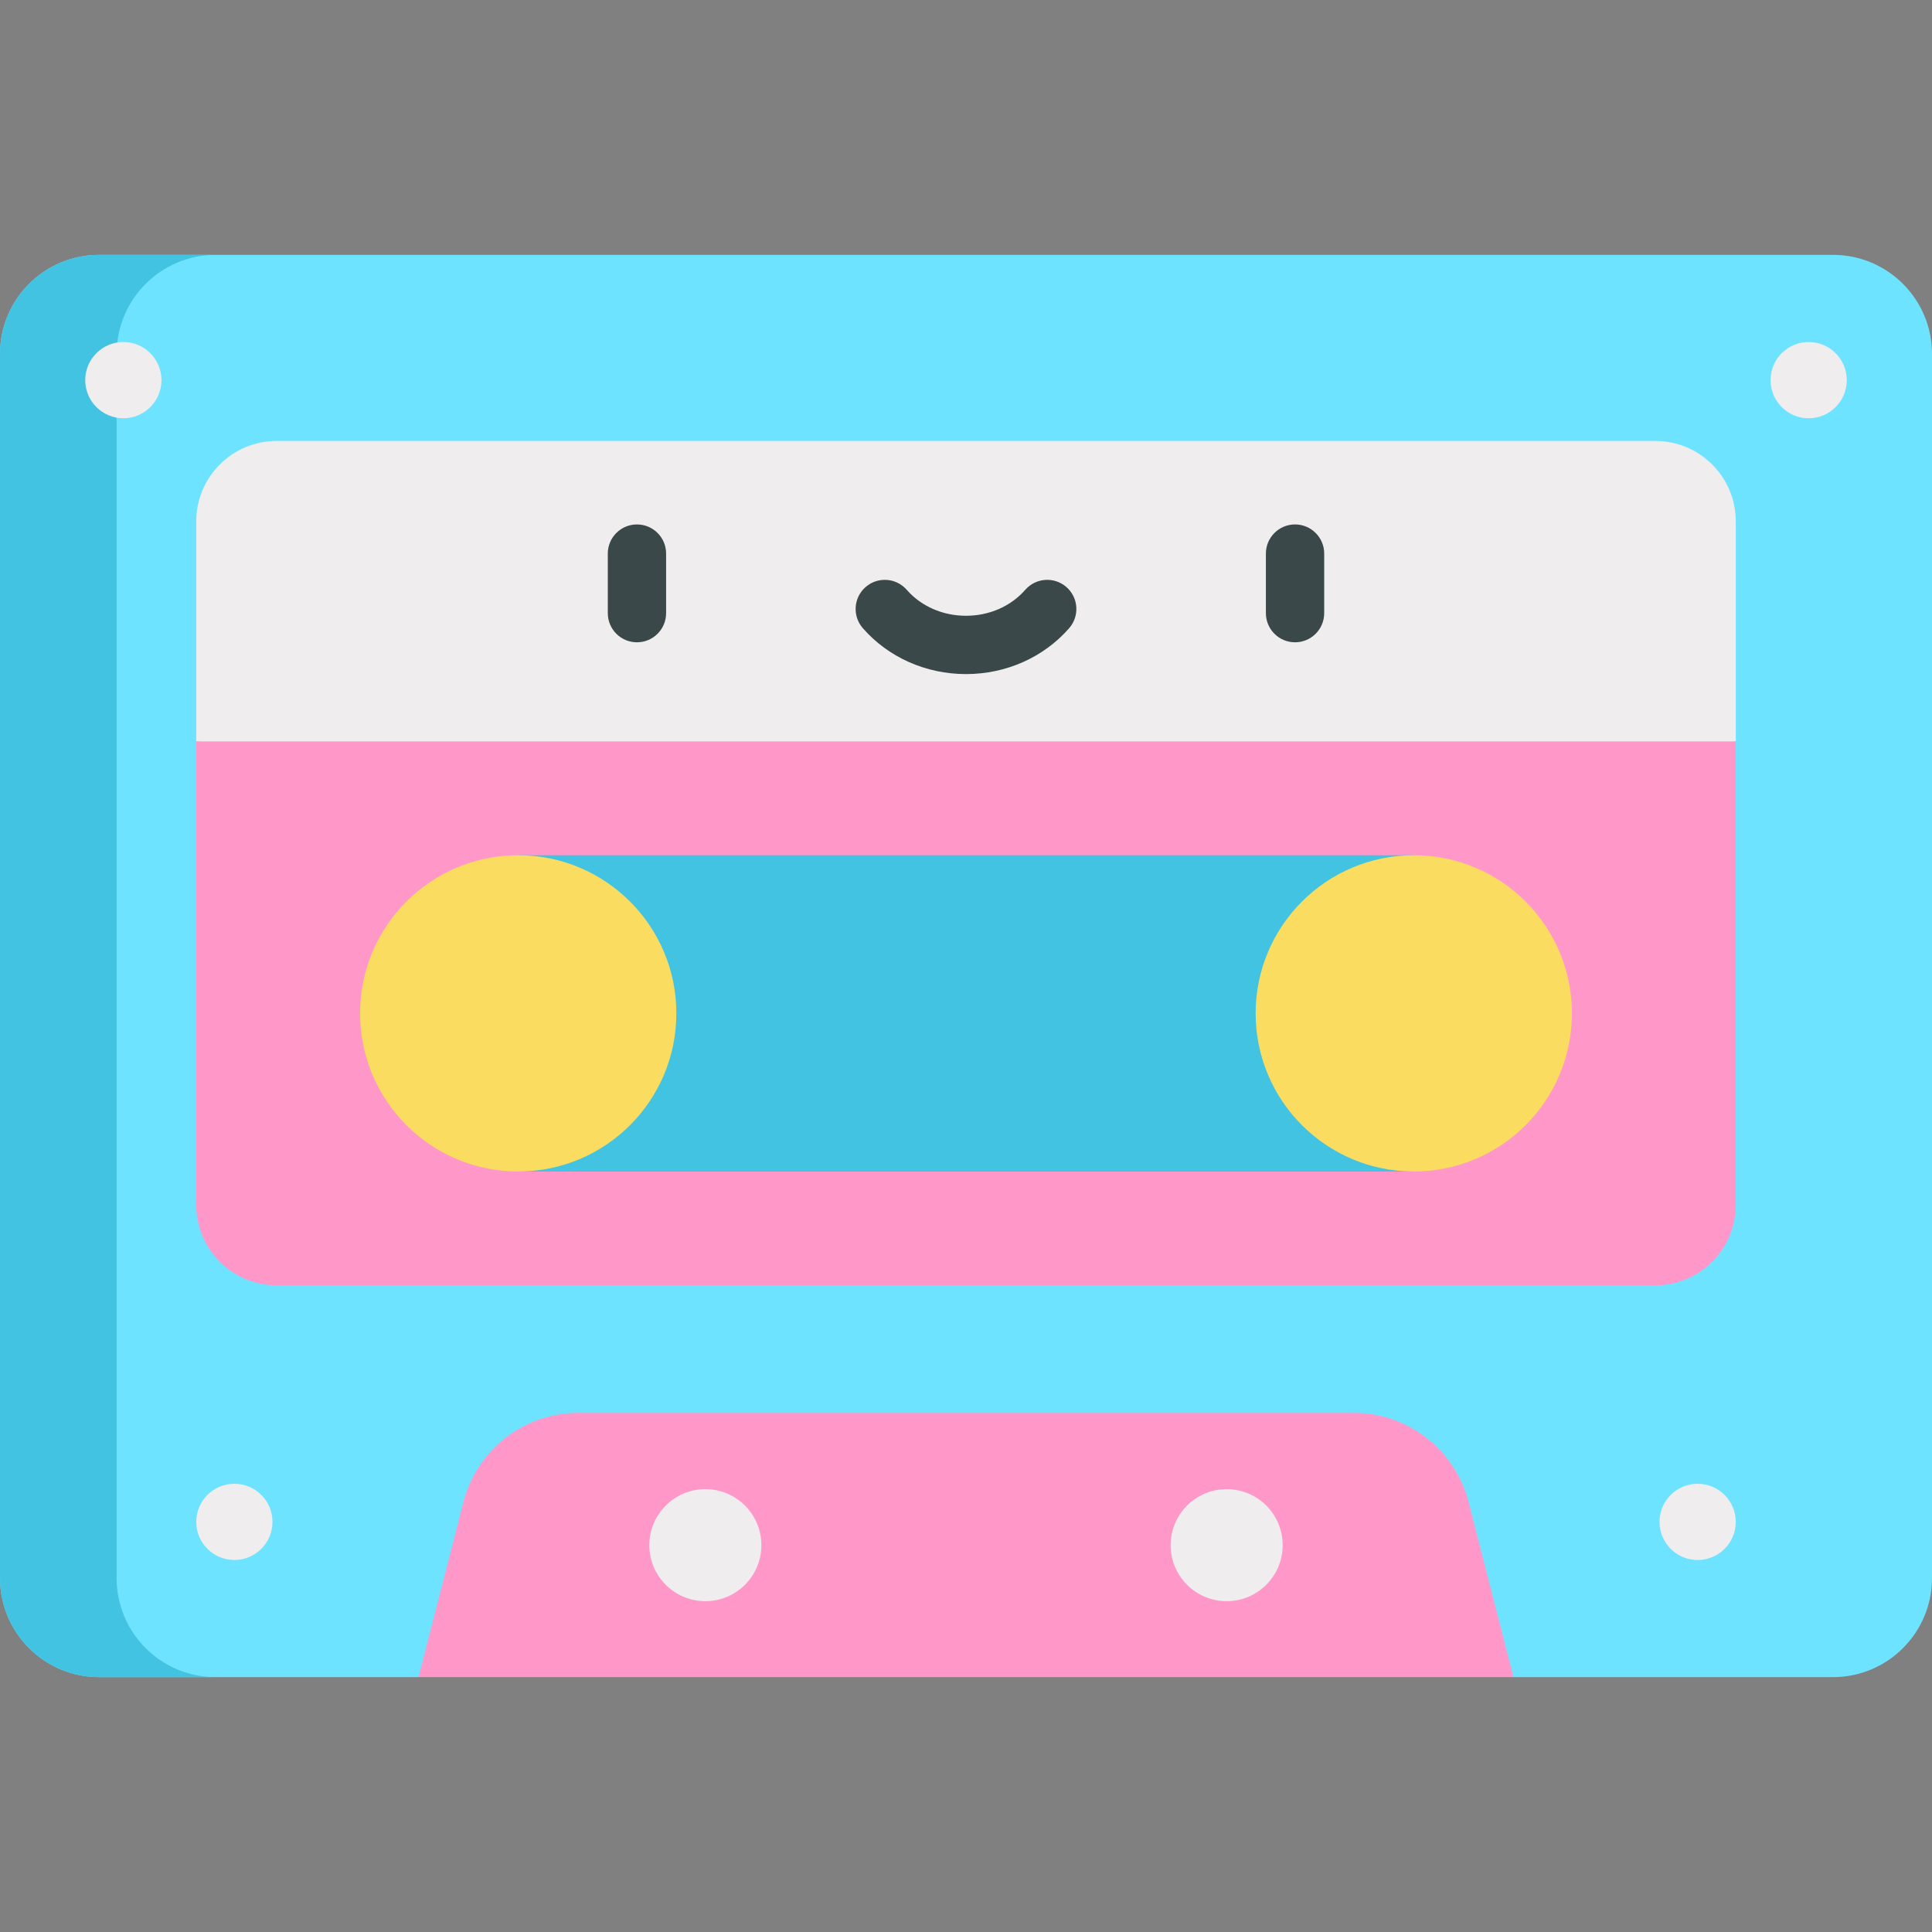 <?xml version="1.0" encoding="iso-8859-1"?>
<!-- Generator: Adobe Illustrator 19.0.0, SVG Export Plug-In . SVG Version: 6.00 Build 0)  -->
<svg version="1.1" id="Capa_1" xmlns="http://www.w3.org/2000/svg" xmlns:xlink="http://www.w3.org/1999/xlink" x="0px" y="0px"
	 viewBox="0 0 511.999 511.999" style="enable-background:new 0 0 511.999 511.999;" xml:space="preserve">
<rect x="0" y="0" width="511.999" height="511.999" fill="#808080" stroke="none"/>
<path style="fill:#6EE3FF;" d="M401.088,444.457h84.667c14.487,0,26.244-11.756,26.244-26.244V93.786
	c0-14.487-11.756-26.244-26.244-26.244H26.244C11.756,67.542,0,79.299,0,93.786v324.426c0,14.487,11.756,26.244,26.244,26.244
	h84.667L256,409.44L401.088,444.457z"/>
<path style="fill:#42C3E2;" d="M30.905,418.212V93.787c0-14.487,11.756-26.244,26.244-26.244H26.244
	C11.756,67.542,0,79.299,0,93.787v324.425c0,14.487,11.756,26.244,26.244,26.244h30.905C42.662,444.457,30.905,432.7,30.905,418.212
	z"/>
<path style="fill:#FF98C9;" d="M401.088,444.457H110.912l11.904-46.406c3.572-13.91,16.106-23.628,30.457-23.628h205.455
	c14.351,0,26.885,9.718,30.457,23.628L401.088,444.457z"/>
<g>
	<circle style="fill:#EFEDEE;" cx="186.926" cy="409.486" r="14.845"/>
	<circle style="fill:#EFEDEE;" cx="325.074" cy="409.486" r="14.845"/>
	<path style="fill:#EFEDEE;" d="M438.679,116.858H73.321c-11.777,0-21.317,9.539-21.317,21.317v58.308L256,216.09l203.995-19.607
		v-58.308C459.995,126.398,450.456,116.858,438.679,116.858z"/>
</g>
<g>
	<path style="fill:#3A484A;" d="M168.8,170.215c-4.267,0-7.726-3.459-7.726-7.726v-15.781c0-4.267,3.459-7.726,7.726-7.726
		c4.267,0,7.726,3.459,7.726,7.726v15.781C176.527,166.756,173.067,170.215,168.8,170.215z"/>
	<path style="fill:#3A484A;" d="M343.2,170.215c-4.267,0-7.726-3.459-7.726-7.726v-15.781c0-4.267,3.459-7.726,7.726-7.726
		c4.267,0,7.726,3.459,7.726,7.726v15.781C350.926,166.756,347.467,170.215,343.2,170.215z"/>
	<path style="fill:#3A484A;" d="M256,178.639c-10.618,0-20.583-4.434-27.34-12.163c-2.808-3.213-2.481-8.094,0.732-10.902
		c3.211-2.807,8.094-2.481,10.902,0.732c3.822,4.373,9.547,6.881,15.705,6.881c6.158,0,11.883-2.507,15.705-6.881
		c2.808-3.213,7.689-3.541,10.902-0.732c3.213,2.808,3.541,7.689,0.732,10.902C276.583,174.205,266.618,178.639,256,178.639z"/>
</g>
<g>
	<circle style="fill:#EFEDEE;" cx="62.11" cy="403.315" r="10.101"/>
	<circle style="fill:#EFEDEE;" cx="32.689" cy="100.741" r="10.101"/>
	<circle style="fill:#EFEDEE;" cx="449.89" cy="403.315" r="10.101"/>
	<circle style="fill:#EFEDEE;" cx="479.312" cy="100.741" r="10.101"/>
</g>
<path style="fill:#FF98C9;" d="M459.995,196.483v122.825c0,11.767-9.539,21.316-21.316,21.316H73.321
	c-11.777,0-21.317-9.55-21.317-21.316V196.483H459.995z"/>
<rect x="137.333" y="226.65" style="fill:#42C3E2;" width="237.323" height="83.816"/>
<g>
	<path style="fill:#FADC60;" d="M137.335,310.46c23.144,0,41.906-18.762,41.906-41.906l0,0c0-23.144-18.762-41.906-41.906-41.906
		S95.43,245.41,95.43,268.554l0,0C95.431,291.698,114.192,310.46,137.335,310.46z"/>
	<path style="fill:#FADC60;" d="M374.664,310.46c-23.144,0-41.906-18.762-41.906-41.906l0,0c0-23.144,18.762-41.906,41.906-41.906
		c23.144,0,41.906,18.762,41.906,41.906l0,0C416.569,291.698,397.808,310.46,374.664,310.46z"/>
</g>
<g>
</g>
<g>
</g>
<g>
</g>
<g>
</g>
<g>
</g>
<g>
</g>
<g>
</g>
<g>
</g>
<g>
</g>
<g>
</g>
<g>
</g>
<g>
</g>
<g>
</g>
<g>
</g>
<g>
</g>
</svg>
